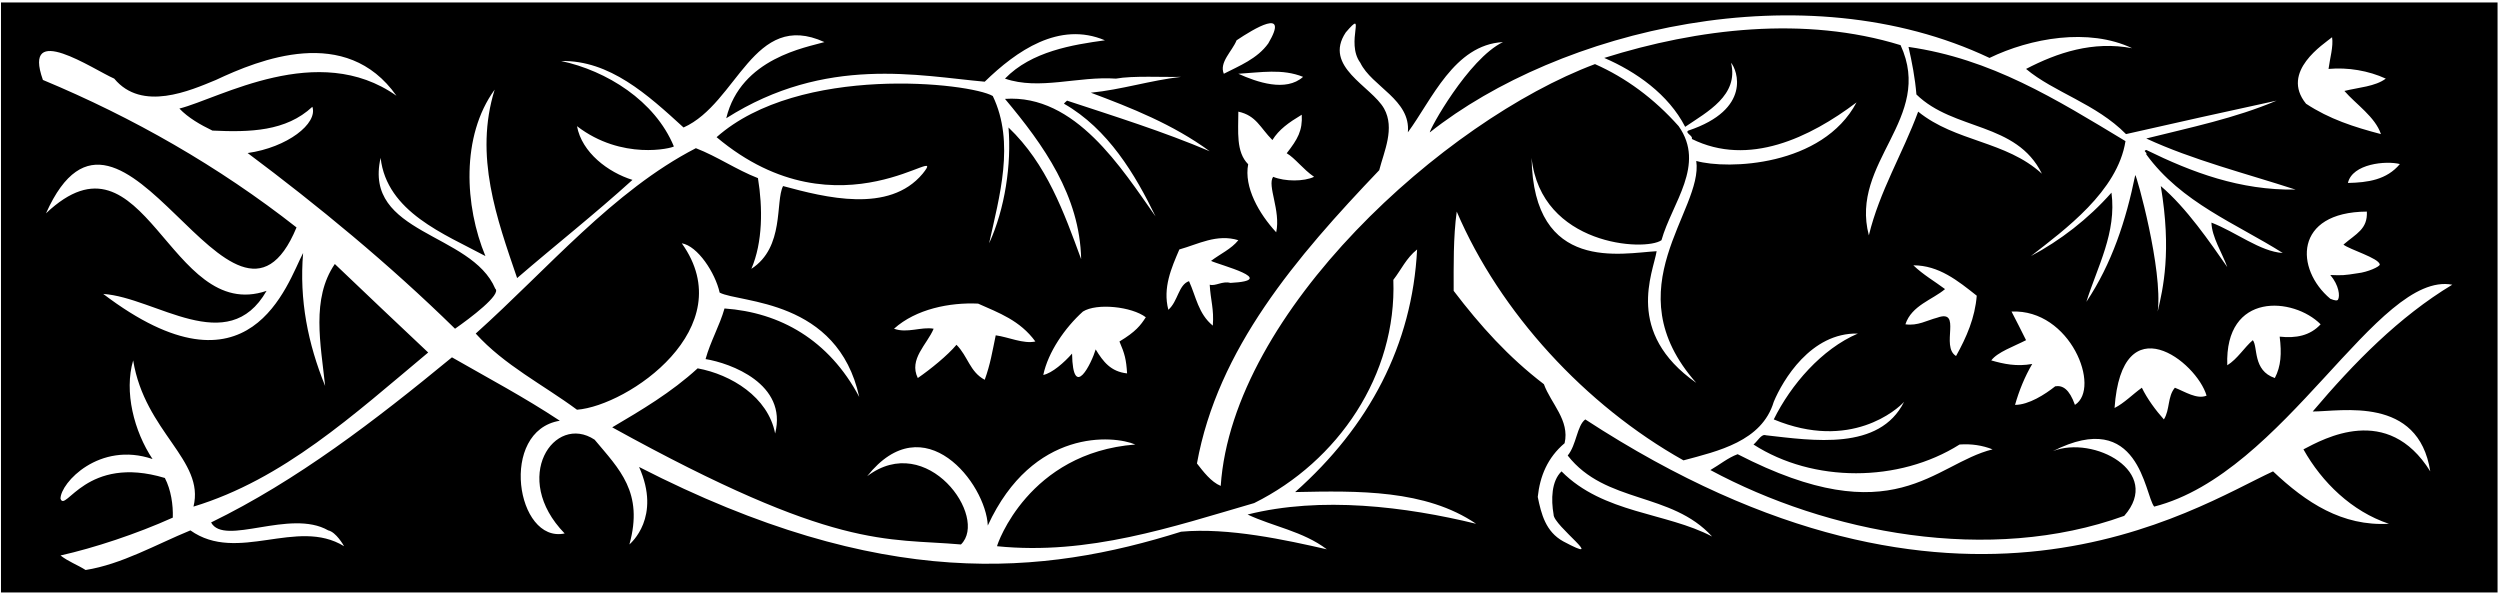 <?xml version="1.0" encoding="UTF-8"?>
<svg xmlns="http://www.w3.org/2000/svg" xmlns:xlink="http://www.w3.org/1999/xlink" width="511pt" height="122pt" viewBox="0 0 511 122" version="1.1">
<g id="surface1">
<path style=" stroke:none;fill-rule:nonzero;fill:rgb(0%,0%,0%);fill-opacity:1;" d="M 0.203 0.5 L 0.203 121.098 L 510.5 121.098 L 510.5 0.5 Z M 490.535 33.531 C 487.836 36.77 483.965 37.309 479.914 37.398 C 480.816 33.441 487.746 32.809 490.535 33.531 Z M 477.887 61.246 C 477.738 61.484 477.281 61.473 476.316 61.07 C 472.715 58.055 470.84 53.621 471.734 49.934 C 472.633 46.242 476.301 43.293 483.785 43.25 C 483.965 46.848 481.609 47.75 479 50 C 480.281 51.012 486.207 52.746 486.426 54.051 C 486.496 54.484 483.949 55.625 481.926 55.848 C 479.074 56.301 478.773 56.301 476.316 56.211 C 478.102 58.324 478.324 60.531 477.887 61.246 Z M 464.977 77.27 C 460.414 75.738 461.555 70.879 460.477 69.531 C 458.766 70.969 457.324 73.398 455.254 74.66 C 454.715 59.539 468.816 60.738 474.336 66.289 C 472.176 68.629 469.297 69.168 465.965 68.809 C 466.398 72.273 466.234 74.84 464.977 77.27 Z M 476.676 7.609 C 476.977 9.5 476.227 11.93 475.953 14.09 C 479.914 13.73 484.145 14.449 487.656 16.07 C 485.496 17.691 482.074 17.871 479.195 18.59 C 481.535 21.289 485.496 23.898 486.664 27.41 C 481.176 25.969 476.121 24.348 471.352 21.199 C 466.012 14.629 475.055 8.961 476.676 7.609 Z M 275.078 6.621 C 279.484 1.488 274.926 8.602 278.047 12.828 C 280.387 17.691 288.395 20.391 287.766 27.051 C 292.629 20.48 297.215 9.141 307.207 8.602 C 300.098 12.02 291.996 26.781 292.266 27.051 C 318.637 6.172 368.617 -6.16 406.656 11.84 C 415.027 7.789 426.906 5.629 435.816 9.859 C 427.805 8.328 420.516 10.762 414.125 14.09 C 419.797 18.859 428.438 21.199 434.555 27.41 C 444.816 25.07 454.984 22.82 465.336 20.57 C 456.875 24.168 447.695 26.059 438.695 28.309 C 448.234 32.719 458.945 35.418 469.203 38.75 C 457.863 38.93 448.055 35.238 438.695 30.648 C 437.887 30.918 438.965 31.098 438.695 31.551 C 445.895 41.449 457.055 45.68 466.594 51.711 C 462.004 51.441 456.965 47.391 452.016 45.5 C 452.105 48.469 454.176 51.621 455.254 54.59 C 451.746 49.551 446.887 42.441 441.664 38.031 C 443.914 51.441 442.113 59 441.035 63.68 C 442.113 55.129 436.715 35.781 436.445 35.781 C 434.555 45.051 431.676 53.871 426.453 61.699 C 428.703 54.5 432.664 47.57 431.586 39.379 C 426.816 44.781 421.055 49.191 415.117 52.34 C 422.047 46.941 432.828 39.109 434.449 28.848 C 420.141 20.211 407.016 12.02 390.098 9.59 C 390.801 12.648 391.445 15.98 391.715 19.309 C 399.367 26.781 412.145 24.891 417.367 35.512 C 409.984 28.762 399.727 29.031 392.074 22.82 C 388.926 31.371 384.156 39.109 381.996 48.109 C 378.035 33.078 395.406 24.262 388.477 9.23 C 368.945 3.199 347.074 5.809 327.906 11.84 C 334.387 14.629 341.031 19.266 344.449 25.926 C 348.949 22.863 355.445 19.488 353.824 12.828 C 355.086 14.27 358.117 22.34 345.098 26.691 C 344.285 27.141 346.16 27.77 345.801 28.398 C 357.41 34.16 369.938 28.129 379.477 20.93 C 372.516 34.039 353.105 34.699 346.715 32.898 C 348.215 43.039 329.617 58.941 346.715 78.258 C 332.016 67.941 337.895 55.762 338.617 51.348 C 331.598 51.711 313.414 55.941 313.055 32.27 C 314.977 50.223 336.277 51.441 339.605 49.098 C 341.766 41.449 348.695 33.711 343.117 25.789 C 338.074 20.121 332.316 15.891 326.016 13.102 C 295.234 24.621 251.918 63.738 249.516 99.32 C 247.535 98.508 245.918 96.348 244.656 94.73 C 248.887 71.328 264.906 52.609 281.914 34.789 C 282.906 30.918 285.156 26.238 282.906 22.191 C 280.297 17.602 270.395 13.641 275.078 6.621 Z M 451.023 80.871 C 449.047 81.68 446.613 80.059 444.547 79.25 C 443.016 81.051 443.555 83.75 442.297 85.73 C 440.676 83.93 438.875 81.5 437.797 79.25 C 435.906 80.598 434.195 82.398 432.215 83.391 C 433.715 61.941 449.016 73.941 451.023 80.871 Z M 407.016 73.668 C 408.277 71.961 411.695 70.789 414.125 69.531 C 413.137 67.551 412.145 65.57 411.156 63.68 C 423.215 63.141 429.516 79.34 424.117 82.758 C 422.969 79.52 421.594 78.711 420.086 78.961 C 418.027 80.598 414.688 82.758 411.875 82.758 C 412.688 79.879 413.855 77 415.387 74.391 C 412.176 74.973 409.535 74.391 407.016 73.668 Z M 395.945 64.941 C 393.875 65.48 391.984 66.648 389.465 66.289 C 390.727 62.418 395.047 61.25 397.566 59.09 C 395.406 57.469 393.156 56.211 391.086 54.23 C 396.305 54.23 400.176 57.379 404.047 60.441 C 403.688 64.941 401.977 68.898 399.816 72.77 C 396.574 70.789 401.164 63.051 395.945 64.941 Z M 260.227 36.141 C 258.969 37.941 261.816 43.039 260.855 47.48 C 257.348 43.699 254.227 38.254 255.129 33.574 C 252.605 31.055 253.117 26.871 253.117 22.82 C 256.809 23.629 257.559 26.105 260.078 28.625 C 261.426 26.465 263.379 25.07 266.078 23.449 C 266.258 26.691 265.254 28.445 263.004 31.324 C 264.711 32.316 266.348 34.609 268.598 36.141 C 266.527 37.129 262.656 37.129 260.227 36.141 Z M 253.117 15.078 C 257.707 14.809 262.117 14 266.348 15.711 C 262.836 18.859 256.898 16.789 253.117 15.078 Z M 252.758 8.238 C 256.254 5.898 263.648 1.398 259.238 8.871 C 256.988 12.02 253.297 13.461 250.148 15.078 C 249.156 12.738 251.855 10.488 252.758 8.238 Z M 253.117 49.098 C 251.676 50.898 249.426 51.891 247.535 53.328 C 249.156 54.141 261.668 57.289 251.496 57.828 C 249.879 57.379 248.438 58.551 247.266 58.191 C 247.445 61.43 248.168 63.141 247.898 66.559 C 244.926 64.129 244.477 60.621 243.035 57.469 C 240.879 58.191 240.785 61.609 238.809 63.32 C 237.637 58.82 239.438 54.77 241.059 50.988 C 244.926 49.91 248.707 47.75 253.117 49.098 Z M 255.008 105.168 C 260.137 107.598 266.348 108.59 271.207 112.281 C 262.926 110.391 251.047 107.781 241.418 108.68 C 213.336 117.5 180.516 121.039 130.629 95.449 C 135.219 105.738 128.918 111.02 128.648 111.289 C 131.617 100.641 126.578 95.898 121.539 89.871 C 113.316 84.441 104.316 97.641 115.418 109.039 C 105.52 111.141 101.918 88.039 114.43 86 C 107.227 81.23 99.758 77.27 92.379 73.039 C 76.629 86 60.699 98.238 43.148 106.789 C 45.816 111.738 59.316 103.941 67.09 108.41 C 68.707 108.77 70.238 111.469 70.328 111.648 C 60.699 105.711 48.547 115.25 38.918 108.41 C 31.898 111.289 24.879 115.34 17.5 116.508 C 15.789 115.43 13.988 114.801 12.367 113.539 C 19.207 112.008 27.938 109.129 35.32 105.801 C 35.406 103.191 34.957 100.129 33.699 97.699 C 17.617 92.84 13.359 104.898 12.367 101.93 C 12.367 98.691 20.32 90.141 31.18 93.828 C 27.398 88.16 25.328 80.059 27.219 73.668 C 29.617 88.34 41.918 94.039 39.547 103.551 C 57.906 97.969 72.219 84.828 87.52 72.051 C 81.129 66.02 74.918 60.168 68.438 53.961 C 63.578 61.07 65.559 70.34 66.457 78.891 C 62.949 70.25 61.148 61.34 61.957 51.711 C 58.719 57.828 51.219 82.941 21.098 60.078 C 31.809 60.801 46.566 73.309 54.488 59.449 C 34.508 66.289 29.648 24.441 9.398 43.609 C 24.82 9.141 47.617 77.84 60.609 46.488 C 44.68 33.98 27.129 23.988 8.77 16.34 C 4.449 4.191 19.102 14.227 23.348 16.07 C 29.02 22.91 38.902 18.5 44.137 16.34 C 52.957 12.199 70.719 4.941 81.039 19.578 C 65.02 8.238 44.859 20.121 36.668 22.191 C 38.469 24.082 40.988 25.52 43.418 26.691 C 51.066 27.051 58.449 26.871 63.848 21.828 C 65.004 25.25 58.719 30.141 50.617 31.281 C 64.93 41.988 79.418 53.871 93.008 67.191 C 96.051 65.074 102.602 60.148 101.227 59 C 96.367 47.48 74.199 47.93 77.797 32.27 C 79.059 43.34 90.848 47.84 99.219 52.34 C 94.988 42.168 94.176 27.859 101.109 18.32 C 96.879 31.91 101.559 44.691 105.699 56.84 C 113.527 50.09 121.539 43.789 129.277 36.77 C 124.328 35.238 118.93 31.191 117.938 25.789 C 127.117 32.84 137.379 30.289 137.738 29.93 C 133.867 20.57 123.969 14.449 114.699 12.469 C 124.598 12.289 132.34 19.309 139.719 26.059 C 150.789 21.109 153.938 1.941 168.516 8.602 C 164.918 9.68 151.418 11.84 148.445 24.168 C 168.816 11.238 187.957 15.531 201.277 16.699 C 207.758 10.398 216.488 4.281 225.848 8.238 C 219.277 9.141 210.816 10.488 205.418 16.07 C 212.438 18.5 220.355 15.531 228.098 16.07 C 231.516 15.441 237.906 15.801 241.418 15.711 C 235.117 16.43 229.266 18.32 222.969 18.949 C 231.156 22.012 239.797 25.43 247.266 30.918 C 237.727 26.871 227.918 23.809 218.105 20.57 C 217.836 20.84 217.656 20.93 217.477 21.199 C 226.477 26.328 232.059 35.691 236.195 44.238 C 229.266 34.43 219.816 19.219 205.418 20.211 C 213.336 29.66 220.719 40.012 220.988 52.969 C 217.477 43.43 213.969 33.531 206.137 26.059 C 206.766 33.531 205.418 42.711 202.176 49.73 C 204.246 40.281 207.516 29.164 202.926 19.625 C 198.336 16.926 163.418 13.039 146.469 28.039 C 171.816 49.34 194.438 28.219 188.586 35.512 C 181.746 43.699 168.695 40.371 160.059 38.031 C 158.438 41.18 160.418 50.539 153.578 54.949 C 155.918 49.551 155.918 42.441 154.926 36.41 C 150.52 34.699 146.648 32 142.238 30.289 C 125.316 39.02 111.996 54.949 97.238 68.18 C 103.09 74.66 111.008 78.621 117.938 83.75 C 128.316 82.941 151.719 67.039 139.355 49.73 C 142.598 50.27 146.199 55.762 147.098 59.809 C 151.238 61.969 171.219 61.039 175.629 81.141 C 169.418 69.441 159.426 63.859 148.09 63.051 C 147.098 66.559 145.207 69.801 144.219 73.398 C 149.258 74.211 161.02 78.441 158.438 88.609 C 156.996 81.141 149.438 76.551 142.598 75.289 C 137.199 80.238 131.078 83.84 125.137 87.348 C 170.918 112.641 181.027 109.938 196.418 111.289 C 202.117 105.738 189.516 88.039 177.246 97.34 C 188.918 82.641 201.516 98.84 201.906 107.418 C 211.117 87.441 227.648 88.969 232.059 90.859 C 210.219 92.539 203.797 111.289 203.797 111.648 C 222.516 113.539 239.617 107.691 256.355 102.828 C 273.547 94.281 285.516 76.641 284.797 57.199 C 286.414 55.129 287.406 52.789 289.656 50.988 C 288.664 70.52 279.848 87.168 264.727 100.578 C 277.598 100.309 291.367 100.039 301.715 107.059 C 287.316 103.551 270.035 101.391 255.008 105.168 Z M 230.379 76.324 C 227.047 75.965 225.488 73.941 223.957 71.418 C 223.176 74.074 219.309 82.176 219.129 72.273 C 217.551 74.074 215.047 76.281 213.246 76.641 C 214.238 71.961 217.656 67.008 221.348 63.68 C 224.172 61.898 231.34 62.664 234.203 64.848 C 233.141 66.488 232.156 67.801 228.816 69.801 C 229.898 72.32 230.195 73.445 230.379 76.324 Z M 182.738 67.191 C 187.238 63.141 194.168 61.789 199.926 62.059 C 204.156 63.949 208.477 65.48 211.629 69.801 C 209.195 70.34 206.137 68.898 203.527 68.539 C 202.809 71.961 202.445 74.391 201.277 77.629 C 198.219 76.008 197.844 72.816 195.504 70.473 C 193.703 72.633 190.207 75.469 187.598 77.27 C 185.707 73.398 189.488 70.43 190.836 67.191 C 188.316 66.738 185.438 68.18 182.738 67.191 Z M 496.746 96.348 C 488.016 82.34 474.965 89.691 470.824 91.848 C 474.605 98.598 480.727 104.539 488.285 107.059 C 478.746 107.598 471.363 102.738 464.613 96.348 C 448.48 103.758 400.715 135.738 324.035 85.73 C 322.324 86.988 322.234 90.949 320.438 93.109 C 328.176 103.008 341.586 100.488 349.957 109.668 C 340.598 104.719 327.727 104.988 319.176 96.348 C 317.105 98.328 317.016 102.109 317.555 105.168 C 317.465 107.418 328.984 115.699 319.535 110.66 C 315.938 108.68 315.035 105.078 314.316 101.57 C 314.766 97.34 316.297 93.559 319.805 90.59 C 320.887 85.91 317.016 82.488 315.574 78.531 C 308.285 72.949 302.617 66.648 297.129 59.449 C 297.129 54.32 297.035 48.469 297.758 43.25 C 306.578 63.859 324.035 82.848 344.105 94.098 C 351.125 92.211 360.125 90.23 362.555 82.129 C 364.355 77.809 370.117 67.941 379.746 68.18 C 372.367 71.328 366.066 78.621 362.555 85.73 C 378.215 92.238 387.848 83.66 389.195 82.129 C 384.156 92.211 370.566 90.051 360.938 88.969 C 360.035 88.609 359.227 90.23 358.414 90.859 C 370.566 98.691 388.117 98.691 400.535 90.859 C 402.965 90.68 405.215 91.039 407.285 91.848 C 395.227 94.82 387.215 109.34 355.176 92.84 C 353.195 93.559 351.484 95 349.598 96.078 C 373.535 108.949 406.566 115.43 434.195 105.441 C 442.113 96.441 427.926 88.926 419.617 92.211 C 437.316 83.238 438.336 101.117 440.316 103.551 C 467.016 96.738 485.914 55.34 501.246 58.191 C 490.355 64.758 481.176 74.121 472.715 84.109 C 478.566 84.109 494.316 80.84 496.746 96.348 "/>
</g>
</svg>

